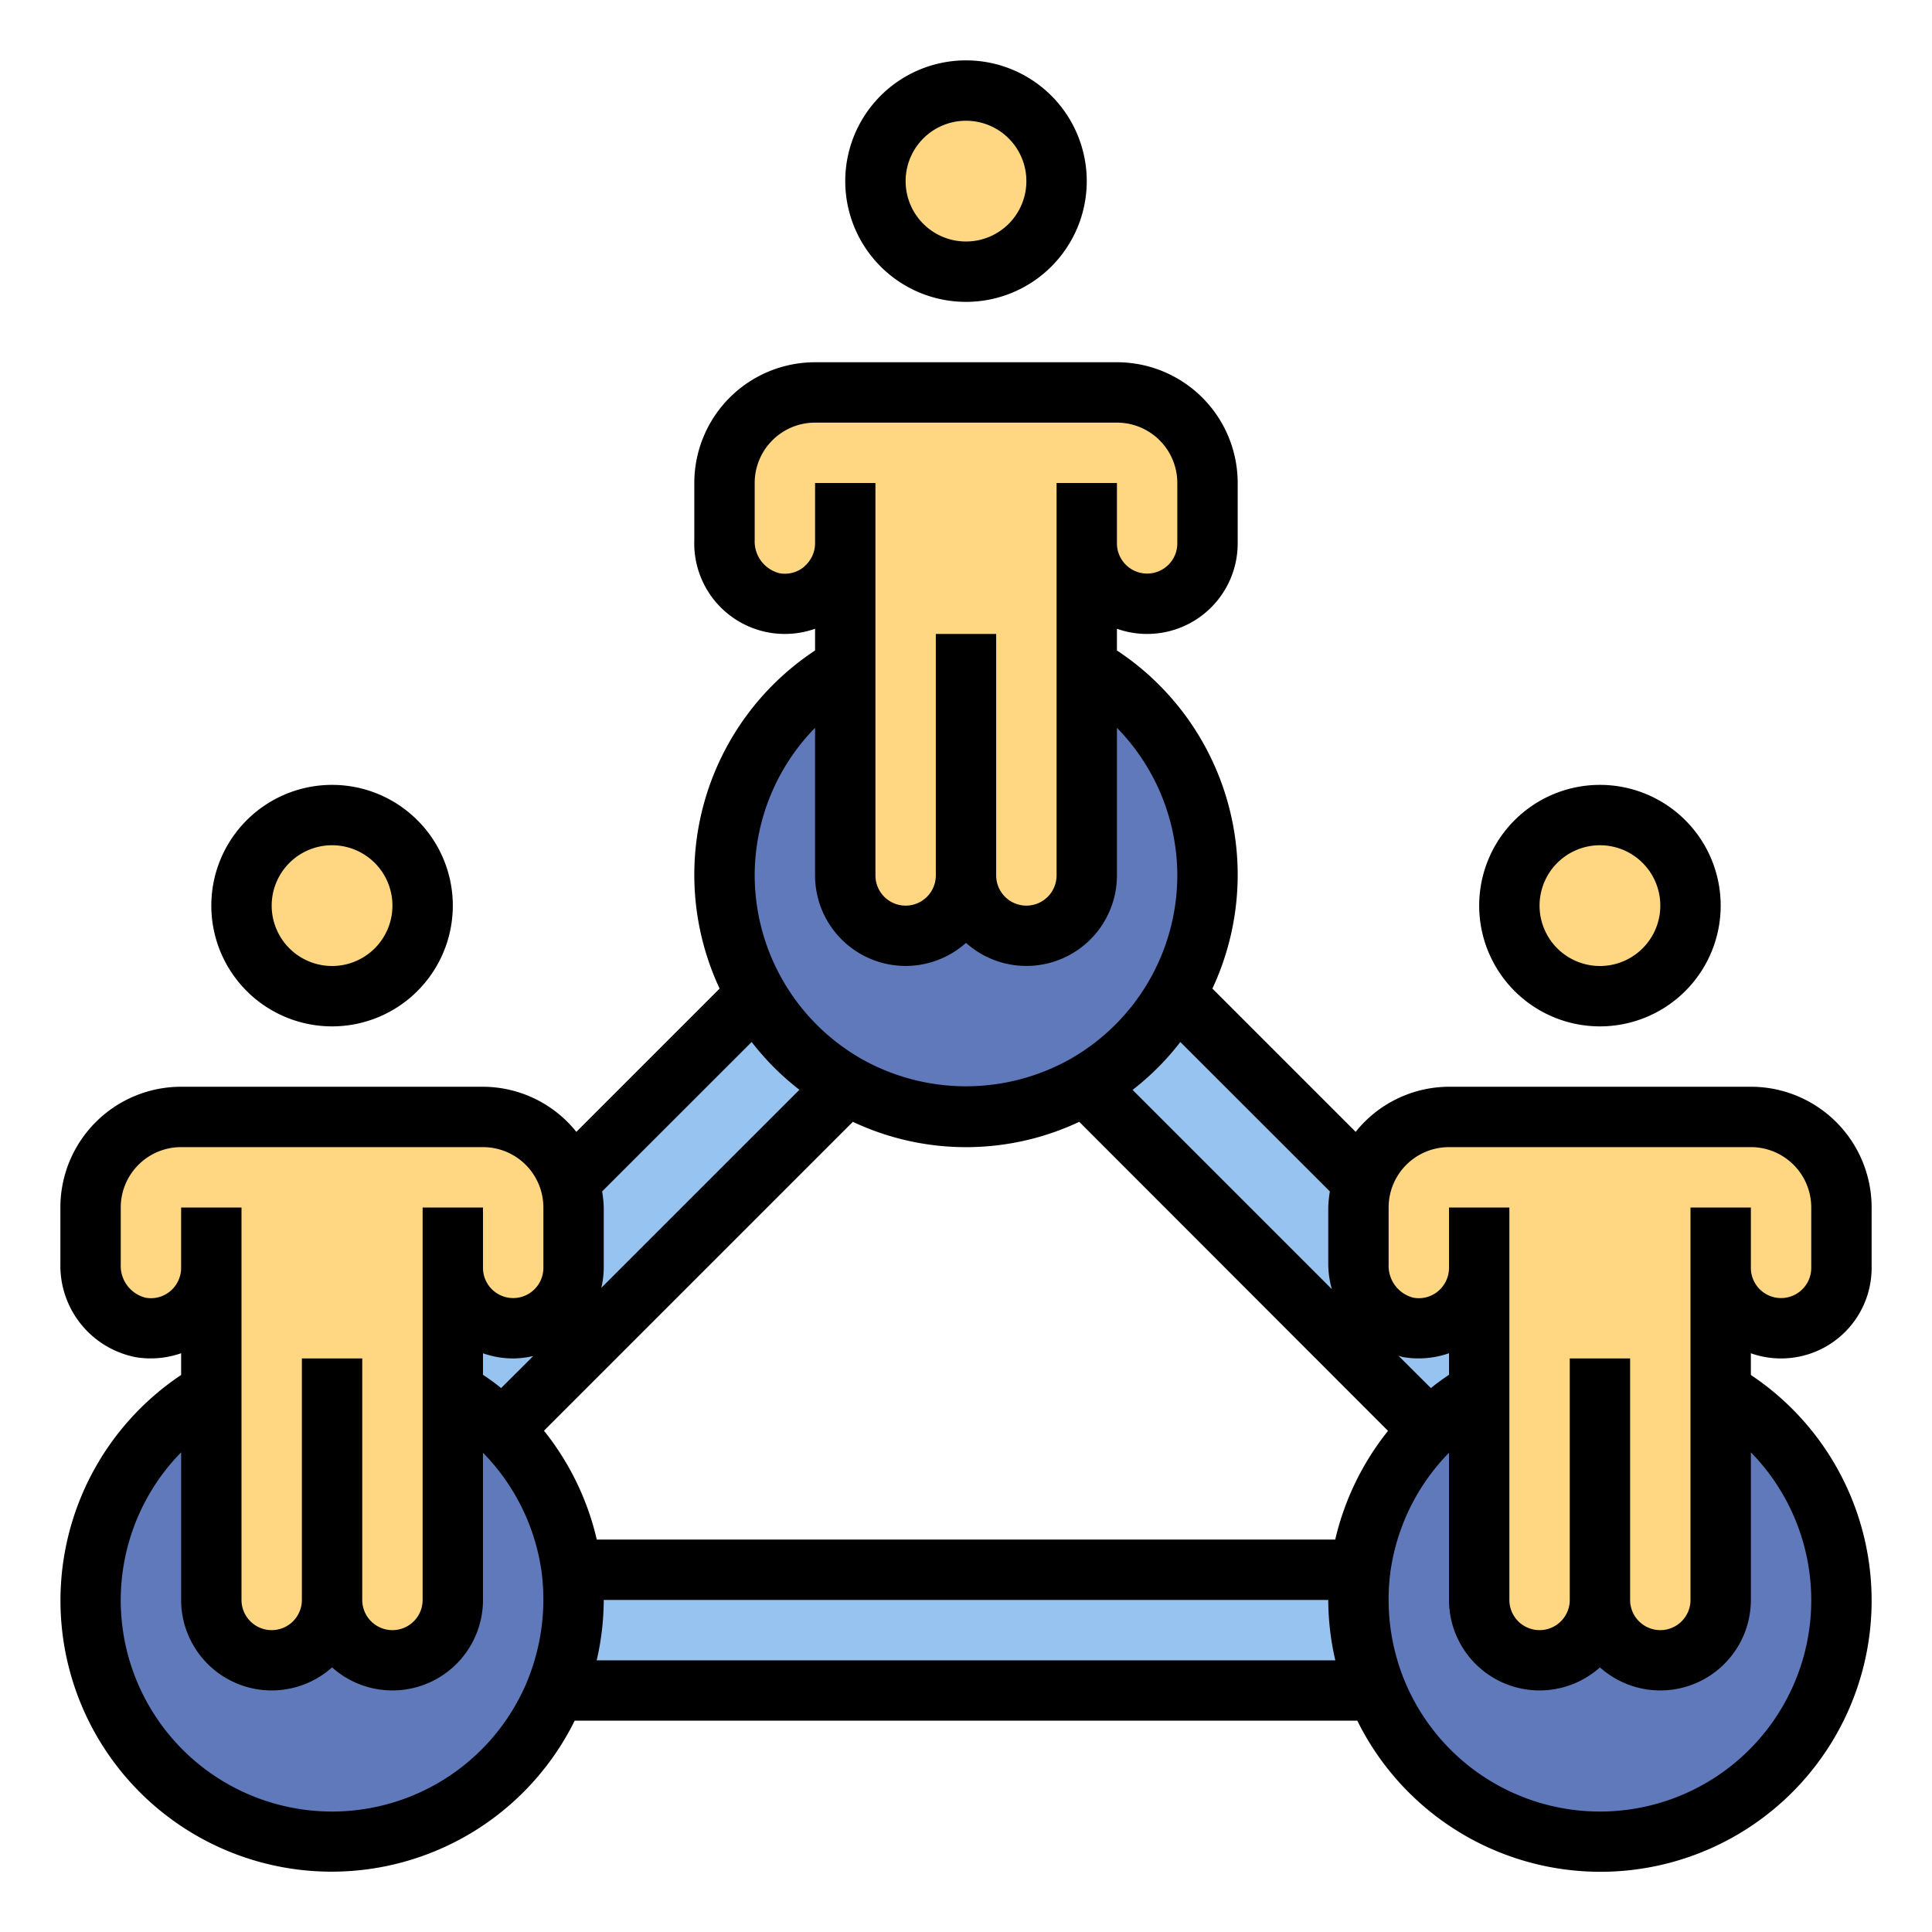 <svg height="512" viewBox="0 0 64 64" width="512" xmlns="http://www.w3.org/2000/svg"><g id="Filled_outline" data-name="Filled outline"><path d="m18 52h28v4h-28z" fill="#96c3f0"/><path d="m11.808 37.879h18.385v4.243h-18.385z" fill="#96c3f0" transform="matrix(.707 -.707 .707 .707 -22.134 26.565)"/><path d="m40.879 30.808h4.243v18.385h-4.243z" fill="#96c3f0" transform="matrix(.707 -.707 .707 .707 -15.69 42.121)"/><circle cx="32" cy="29" fill="#5f79ba" r="8"/><circle cx="11" cy="53" fill="#5f79ba" r="8"/><circle cx="53" cy="53" fill="#5f79ba" r="8"/><g fill="#ffd782"><rect height="6" rx="3" width="6" x="29" y="3"/><rect height="6" rx="3" width="6" x="8" y="27"/><rect height="6" rx="3" width="6" x="50" y="27"/><path d="m37 13h-10a3 3 0 0 0 -3 3v1.888a2.079 2.079 0 0 0 1.666 2.085 2 2 0 0 0 2.334-1.973v11a2 2 0 0 0 4 0 2 2 0 0 0 4 0v-11a2 2 0 0 0 4 0v-2a3 3 0 0 0 -3-3z"/><path d="m58 37h-10a3 3 0 0 0 -3 3v1.888a2.079 2.079 0 0 0 1.666 2.085 2 2 0 0 0 2.334-1.973v11a2 2 0 0 0 4 0 2 2 0 0 0 4 0v-11a2 2 0 0 0 4 0v-2a3 3 0 0 0 -3-3z"/><path d="m16 37h-10a3 3 0 0 0 -3 3v1.888a2.079 2.079 0 0 0 1.666 2.085 2 2 0 0 0 2.334-1.973v11a2 2 0 0 0 4 0 2 2 0 0 0 4 0v-11a2 2 0 0 0 4 0v-2a3 3 0 0 0 -3-3z"/></g><path d="m28 6a4 4 0 1 0 4-4 4 4 0 0 0 -4 4zm6 0a2 2 0 1 1 -2-2 2 2 0 0 1 2 2z"/><path d="m15 30a4 4 0 1 0 -4 4 4 4 0 0 0 4-4zm-6 0a2 2 0 1 1 2 2 2 2 0 0 1 -2-2z"/><path d="m49 30a4 4 0 1 0 4-4 4 4 0 0 0 -4 4zm4-2a2 2 0 1 1 -2 2 2 2 0 0 1 2-2z"/><path d="m58 36h-10a3.975 3.975 0 0 0 -3.092 1.494l-4.746-4.746a8.9 8.9 0 0 0 -3.162-11.2v-.719a3 3 0 0 0 4-2.829v-2a4 4 0 0 0 -4-4h-10a4 4 0 0 0 -4 4v1.889a3 3 0 0 0 4 2.939v.72a8.9 8.9 0 0 0 -3.162 11.2l-4.746 4.746a3.975 3.975 0 0 0 -3.092-1.494h-10a4 4 0 0 0 -4 4v1.889a3.087 3.087 0 0 0 2.505 3.071 3.057 3.057 0 0 0 1.495-.132v.72a8.982 8.982 0 1 0 13.037 11.452h25.926a8.983 8.983 0 1 0 13.037-11.452v-.719a3 3 0 0 0 4-2.829v-2a4 4 0 0 0 -4-4zm-13.946 3.468a3.9 3.9 0 0 0 -.054.532v1.889a3.159 3.159 0 0 0 .118.815l-6.6-6.6a8.755 8.755 0 0 0 1.582-1.586zm-17.409-20.7a.994.994 0 0 1 -.819.222 1.086 1.086 0 0 1 -.826-1.1v-1.89a2 2 0 0 1 2-2h10a2 2 0 0 1 2 2v2a1 1 0 0 1 -2 0v-2h-2v13a1 1 0 0 1 -2 0v-8h-2v8a1 1 0 0 1 -2 0v-13h-2v2a1.009 1.009 0 0 1 -.355.763zm.355 5.342v4.89a3 3 0 0 0 5 2.234 3 3 0 0 0 5-2.234v-4.89a7 7 0 0 1 2 4.89 7.012 7.012 0 0 1 -3.55 6.084 7.06 7.06 0 0 1 -6.912-.006 7.019 7.019 0 0 1 -3.538-6.078 7 7 0 0 1 2-4.89zm-7.054 15.358 4.954-4.951a8.755 8.755 0 0 0 1.582 1.583l-6.563 6.562a2.926 2.926 0 0 0 .081-.662v-2a3.9 3.9 0 0 0 -.054-.532zm-2.453 16.156a7 7 0 1 1 -11.493-7.514v4.89a3 3 0 0 0 5 2.234 3 3 0 0 0 5-2.234v-4.875a7 7 0 0 1 1.947 3.995 7.112 7.112 0 0 1 -.454 3.5zm-1.493-10.082v-.713a3 3 0 0 0 1 .171 2.926 2.926 0 0 0 .666-.081l-1.066 1.063c-.19-.156-.392-.301-.6-.44zm2-3.542a1 1 0 0 1 -2 0v-2h-2v13a1 1 0 0 1 -2 0v-8h-2v8a1 1 0 0 1 -2 0v-13h-2v2a1.009 1.009 0 0 1 -.355.767.993.993 0 0 1 -.819.222 1.086 1.086 0 0 1 -.826-1.1v-1.889a2 2 0 0 1 2-2h10a2 2 0 0 1 2 2zm1.766 13a8.975 8.975 0 0 0 .234-2h24a8.982 8.982 0 0 0 .234 2zm24.465-4h-24.462a9.022 9.022 0 0 0 -1.749-3.606l10.232-10.232a8.8 8.8 0 0 0 7.5 0l10.228 10.238a9.031 9.031 0 0 0 -1.749 3.6zm15.769 2a7 7 0 0 1 -13.491 2.63 7.083 7.083 0 0 1 -.509-2.63 7.178 7.178 0 0 1 .052-.875 7.006 7.006 0 0 1 1.948-4v4.875a3 3 0 0 0 5 2.234 3 3 0 0 0 5-2.234v-4.89a7 7 0 0 1 2 4.89zm-13.673-8.087c.06.014.117.037.178.047a3.057 3.057 0 0 0 1.495-.132v.714c-.208.139-.41.284-.6.44zm13.673-2.913a1 1 0 0 1 -2 0v-2h-2v13a1 1 0 0 1 -2 0v-8h-2v8a1 1 0 0 1 -2 0v-13h-2v2a1.009 1.009 0 0 1 -.355.767.994.994 0 0 1 -.819.222 1.086 1.086 0 0 1 -.826-1.1v-1.889a2 2 0 0 1 2-2h10a2 2 0 0 1 2 2z"/></g></svg>